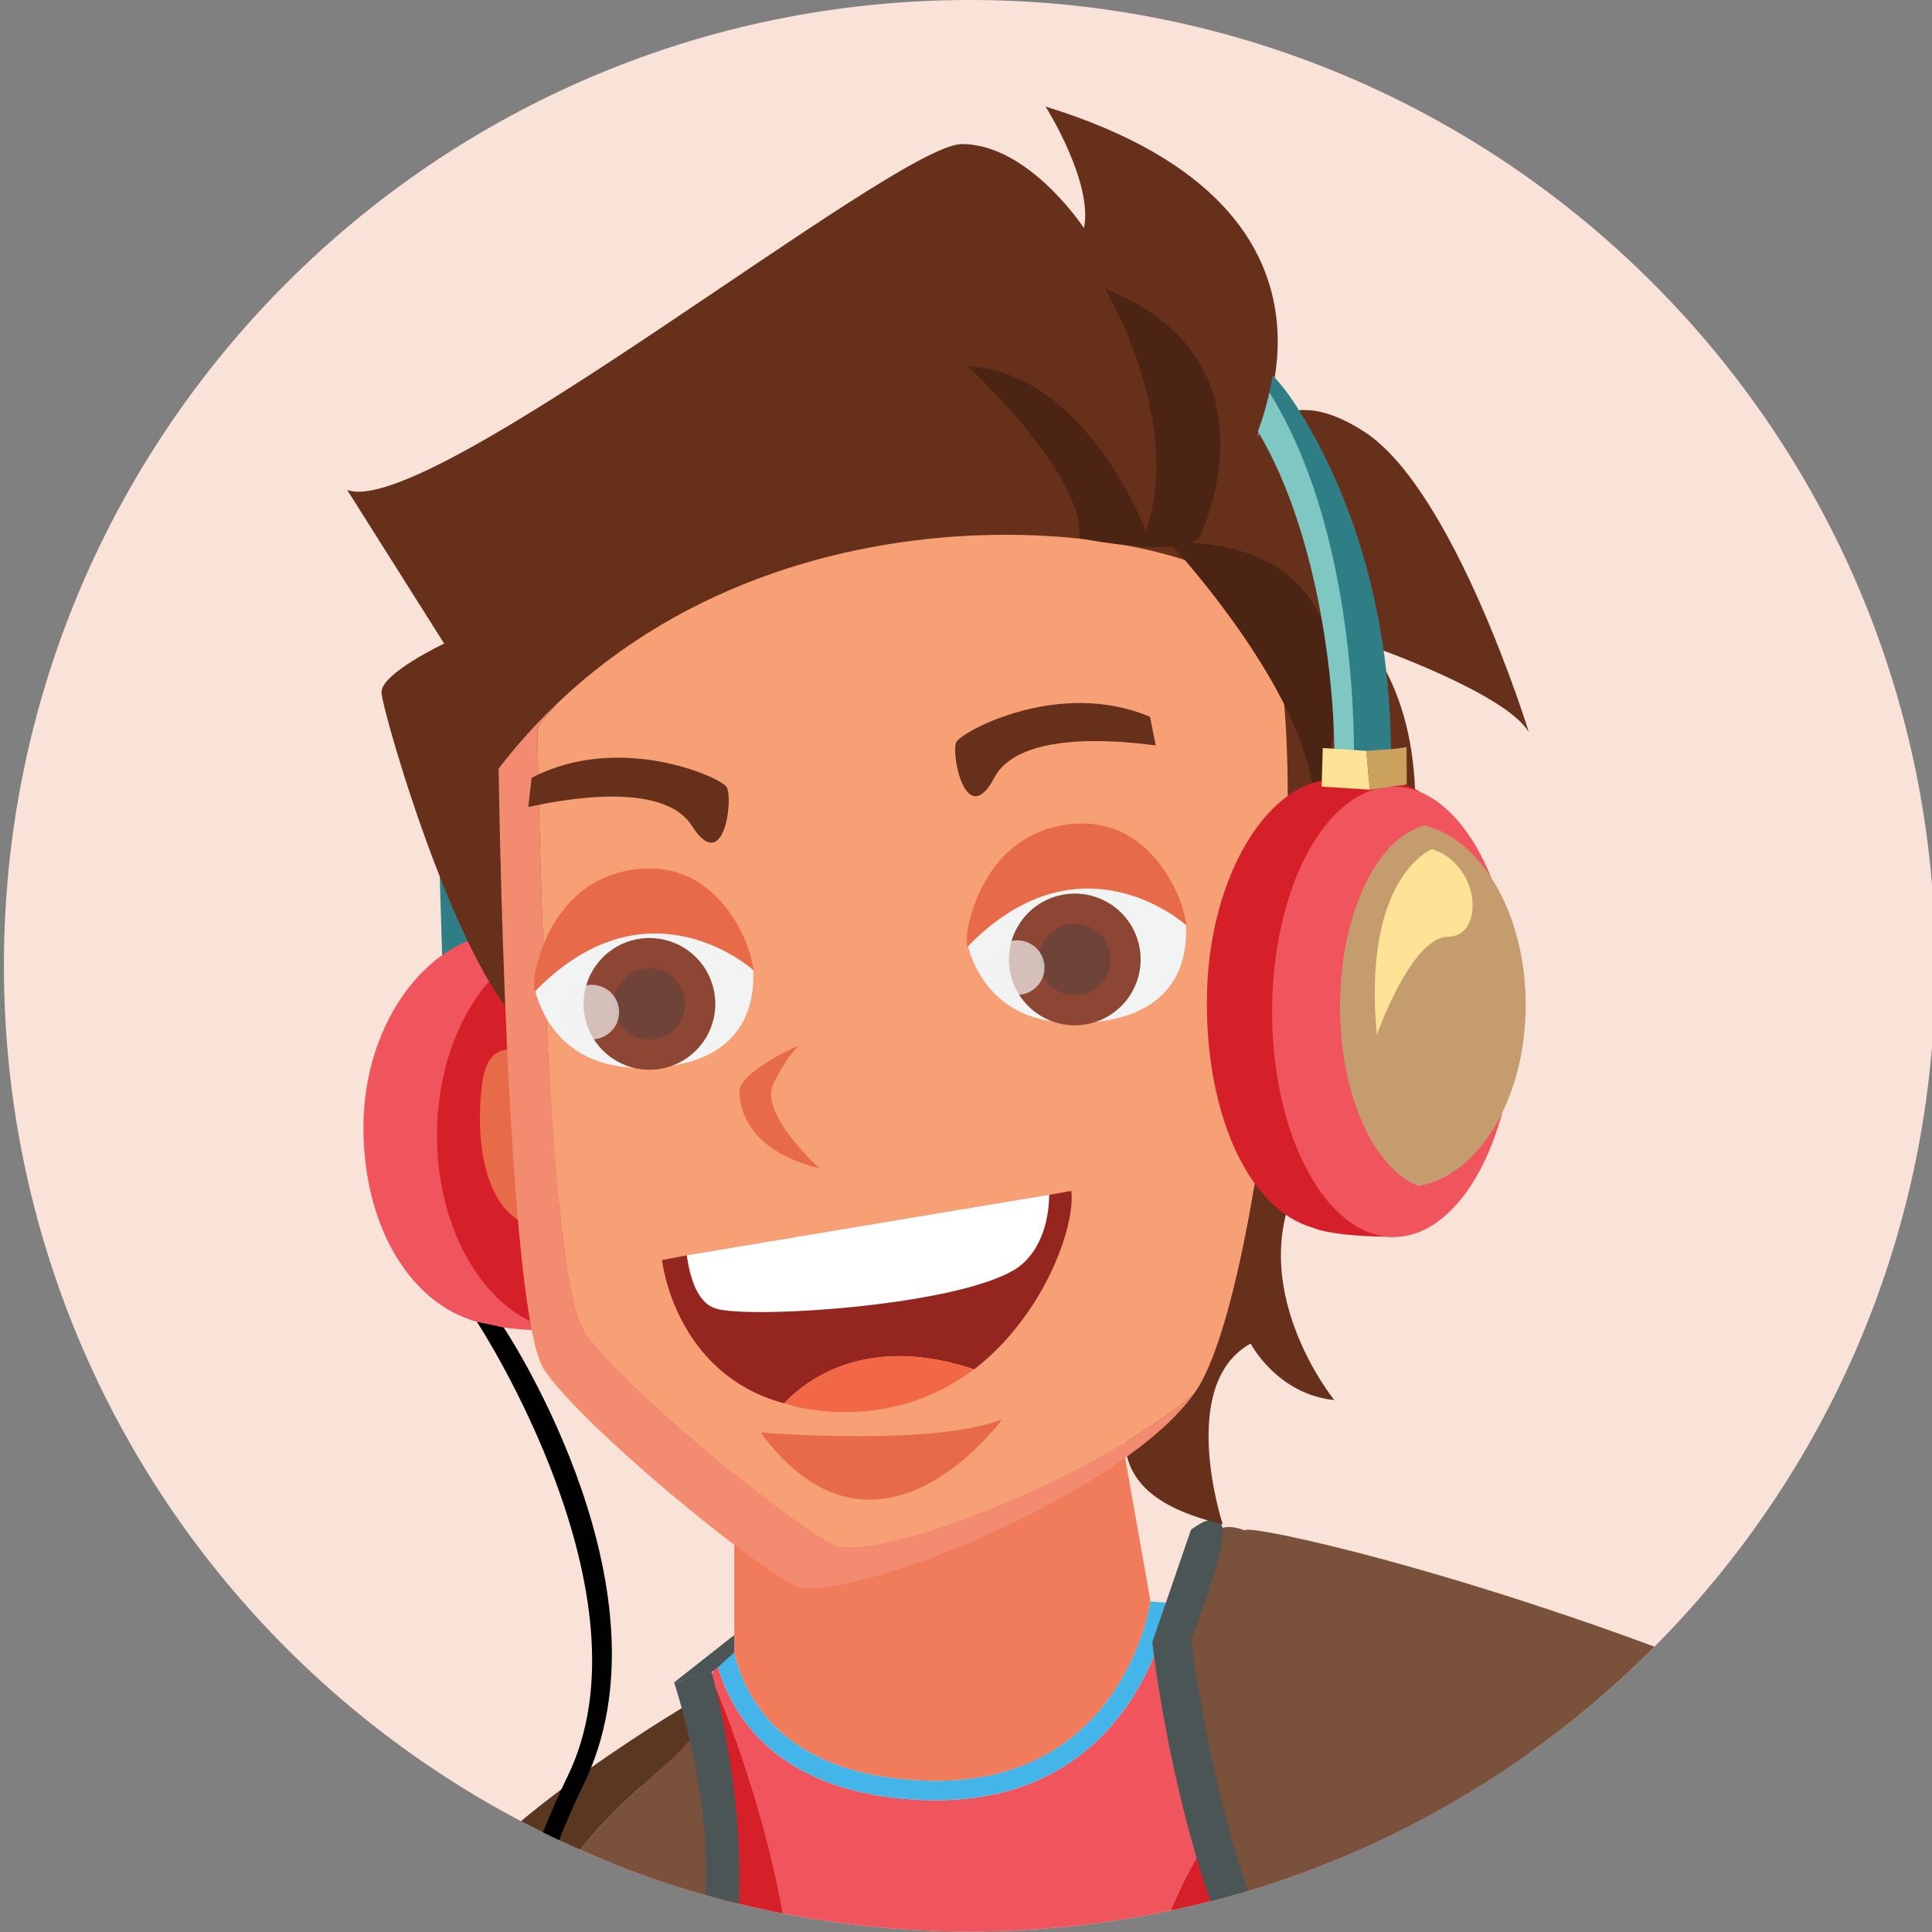 <?xml version="1.0" encoding="utf-8"?>
<!-- Generator: Adobe Illustrator 25.2.3, SVG Export Plug-In . SVG Version: 6.00 Build 0)  -->
<svg version="1.1" id="Layer_1" xmlns="http://www.w3.org/2000/svg" xmlns:xlink="http://www.w3.org/1999/xlink" x="0px" y="0px"
	 viewBox="0 0 576 576" enable-background="new 0 0 576 576" xml:space="preserve">
<rect x="0" y="0" width="576" height="576" fill="#808080" stroke="none"/>
<g>
	<g>
		<defs>
			<path id="SVGID_1_" d="M577.01,287.92c0,159.02-128.9,287.93-287.92,287.93S1.16,446.94,1.16,287.92S130.07,0,289.09,0
				S577.01,128.9,577.01,287.92z"/>
		</defs>
		<use xlink:href="#SVGID_1_"  overflow="visible" fill="#F9E3D9"/>
		<clipPath id="SVGID_2_">
			<use xlink:href="#SVGID_1_"  overflow="visible"/>
		</clipPath>
		<g clip-path="url(#SVGID_2_)">
			<polygon fill="#307E85" points="131.82,284.78 131.03,258.91 143.07,263.94 143.07,280.02 			"/>
			<g>
				<path fill="#F0545C" d="M190.12,336.17c0-15.17-4.08-28.95-10.71-39.34c-0.45-8.6,4.38-13.53,1.86-14.92
					c-8.3-4.55-23.63-4.58-29.8-3.76c-0.04,0-0.08-0.01-0.12-0.01c-22.58,0-43,25.75-43,58.04c0,29.88,14.46,53.61,35.53,58.32
					c7.54,2.46,27.29,2.46,27.29,2.46s0.75-5.14,1.8-13.23C183.34,373.11,190.12,355.79,190.12,336.17z"/>
				<path fill="#D62029" d="M212.06,338.49c0,32.29-18.3,58.47-40.89,58.47c-22.58,0-40.88-26.17-40.88-58.47
					s18.3-58.47,40.88-58.47C193.75,280.02,212.06,306.2,212.06,338.49z"/>
			</g>
			<path fill="#F0545C" d="M235.49,617.02c-1.31,9.45-2.79,20.84-4.32,33.44h108.4c-10.54-87.86,41.79-126.47,41.79-126.47
				l18.02-2.97l-15.85-39.28c0,0-14.27-2.13-34.73-3.82l-0.07,0.34c-0.08,0.58-9.08,58.47-69.71,58.47c-1.4,0-2.79-0.04-4.21-0.08
				c-42.49-1.81-56.34-24.51-60.82-39.78c-0.42,0.42-0.85,0.88-1.28,1.35c-1.35,1.55-2.66,3.13-3.94,4.75l4.68,0.27
				C213.45,503.23,242.02,569.7,235.49,617.02z"/>
			<path fill="#D62029" d="M231.17,650.46c1.53-12.6,3.01-23.99,4.32-33.44c6.53-47.32-22.04-113.79-22.04-113.79l-4.68-0.27
				c-29.46,37.62-36.15,95.23-36.15,95.23s-0.33,21.34-0.63,52.27H231.17z"/>
			<path fill="#D62029" d="M451.62,650.46l-52.24-129.44l-18.02,2.97c0,0-52.33,38.61-41.79,126.47H451.62z"/>
			<path fill="#7A513A" d="M387.02,615.28l15.05,35.18h154.61c-1.04-25.65-1.78-43.23-1.97-47.43c0,0-174.11-143.1-183.62-146.77
				c-9.51-3.64-10.29,3.68-10.29,3.68l-8.78,29.04c0,0,6.77,49.3,7.73,49.6C360.72,538.92,387.02,615.28,387.02,615.28z"/>
			<path fill="#43B5E8" d="M213.99,496.86c4.49,15.27,18.33,37.97,60.82,39.78c1.43,0.05,2.82,0.08,4.21,0.08
				c60.63,0,69.63-57.89,69.71-58.47l0.07-0.34c-1.85-0.16-3.82-0.31-5.79-0.47c0,0-8.05,55.98-67.98,53.39
				c-41.13-1.73-52.85-24.24-56.14-38.16C217.09,493.95,215.46,495.34,213.99,496.86z"/>
			<path fill="#F07C5C" d="M333.03,421.09l9.99,56.35c0,0-8.05,55.98-67.98,53.39c-41.13-1.73-52.85-24.24-56.14-38.16v-57.15
				L333.03,421.09z"/>
			<g>
				<path fill="#4B5555" d="M398.28,650.46h12.34c-6.92-20.04-15.4-39.58-24.54-55.32c-23.26-40-30.95-106.16-31.02-106.83
					l-11.53,1.31c0.31,2.81,8.02,69.22,32.51,111.35C384.18,614.97,391.83,632.41,398.28,650.46z"/>
			</g>
			<path fill="#4B5555" d="M355.07,456.1l-11.54,33.52l11.6-0.66c0,0,10.07-25.79,9.4-32.86
				C363.85,449.04,355.07,456.1,355.07,456.1z"/>
			<path fill="#242B2D" d="M206.34,507.45c0.42,1.27,0.77,2.55,1.01,3.94c-0.47-2.63-0.81-4.06-0.81-4.06
				S206.45,507.37,206.34,507.45z"/>
			<path fill="#7A513A" d="M197.01,650.46c1.03-10.67,2.38-19.68,4.19-26.21c14.5-52.39,8.86-97.28,6.3-111.94
				c0.08,0.58,0.16,1.16,0.19,1.78c0.82,9.93-45.43,30.93-52.19,75.4c-1.45,9.56-0.26,31.86,2.34,60.97H197.01z"/>
			<path fill="#593721" d="M158.16,650.46c-2.8-29.12-4.12-51.41-2.67-60.97c6.77-44.47,53.01-65.46,52.19-75.4
				c-0.03-0.62-0.12-1.2-0.19-1.78c-0.03-0.31-0.11-0.62-0.15-0.93c-0.23-1.39-0.58-2.67-1.01-3.94
				c-4.18,2.43-70.72,41.76-81.93,71.72c-4.47,12.03-0.69,39.11,6.02,71.29H158.16z"/>
			<g>
				<path fill="#4B5555" d="M206.31,584.65c-5.08,13.74-8.8,37.06-11.25,65.82h12.54c2.51-24.34,5.78-45.92,9.85-62.56
					c8.93-36.49-4.71-87.48-5.36-89.65l-11.11,3.34C201.12,502.09,218.13,552.66,206.31,584.65z"/>
			</g>
			<g>
				<path fill="#B82025" d="M317.89,650.46l3.68-12.49c8.22,2.72,15.69,7.08,22.38,12.49h6.66c-15-14.04-34.67-22.64-56.3-22.64
					c-21.62,0-41.29,8.59-56.29,22.64H317.89z"/>
			</g>
			<polygon fill="#4B5555" points="212.71,498.21 218.9,492.67 218.9,487.47 200.97,501.59 			"/>
			<path fill="#E76B48" d="M160.55,316.63c0,0-14.73-11.86-16.9,7.04c-2.16,18.9,1.84,35.06,11.61,40.57
				c9.77,5.5,20.13-21.07,20.13-21.07L160.55,316.63z"/>
			<path fill="#66301B" d="M334.88,416.53c2.6,8.66-8.64,28.91,29.66,37.92c0,0-13.73-41.69,8.32-53.89c0,0,7.81,15.09,24.95,16.86
				c0,0-28.01-34.39-9.73-67.09c18.27-32.7,52.99-111.83,20.58-157.75c0,0,40.32,14.03,47.15,25.74c0,0-22.23-72.37-49.18-89.68
				c-26.95-17.32-33.97,6-33.97,6s41.37-71.32-60.93-102.87c0,0,14.23,22.49,11.45,36.25c0,0-16.43-25.1-36.43-25.06
				C266.74,43,127.68,155.37,103.49,146.05l28.93,45.82c0,0-18.81,8.9-18.68,14.54c0.12,5.64,25.6,93.54,46.47,102.12
				C181.06,317.1,334.88,416.53,334.88,416.53z"/>
			<path fill="#F28B6F" d="M355.93,415.57c-21.86,30.8-105.53,63.29-118.72,57.21c-13.34-6.18-63.46-47.5-74.91-64.3
				c-11.46-16.79-13.64-179.34-13.64-179.34c5.49-7.13,11.35-13.6,17.51-19.47c-2.04,2.35-4.03,4.78-5.97,7.3
				c0,0,2.2,162.55,13.66,179.34c11.46,16.8,61.57,58.11,74.92,64.28C260.22,465.91,324.81,442.11,355.93,415.57z"/>
			<path fill="#F8A075" d="M356.65,414.55c-0.23,0.34-0.46,0.69-0.72,1.03c-31.12,26.53-95.71,50.34-107.15,45.03
				c-13.35-6.18-63.46-47.49-74.92-64.28c-11.45-16.8-13.66-179.34-13.66-179.34c1.94-2.53,3.93-4.95,5.97-7.3
				c77.24-73.71,200.13-50.97,210.98-27.78C393.66,217.11,377.37,383.45,356.65,414.55z"/>
			<g>
				<g>
					<path fill="#95261F" d="M197.38,375.67c0,0,3.56,33.8,36.36,42.72c7.99-8.38,26.05-20.35,56.63-10.16
						c0.08,0.01,0.08,0.01,0.08,0.01c20.6-15.91,30.2-42.31,28.95-53.18l-6.57,1.16l-108.07,18.03L197.38,375.67z"/>
					<path fill="#FFFFFF" d="M312.81,356.19c-0.12,8.74-3,17.3-9.63,21.91c-17.38,11.38-80.87,15.23-90,11.95
						c-5.64-1.93-7.58-9.96-8.43-15.82L312.81,356.19z"/>
				</g>
				<path fill="#F26745" d="M233.73,418.39c4.81,1.56,10.36,2.4,16.62,2.58c16.29,0.38,29.58-4.88,40.01-12.74
					C259.78,398.04,241.72,410.02,233.73,418.39z"/>
			</g>
			<path fill="#E76B48" d="M226.74,427.07c0,0,51.53,4.28,72.09-3.97C298.83,423.1,261.65,474.36,226.74,427.07z"/>
			<g>
				<path fill="#F8A075" d="M389.5,298.67c0,0,23.25-28.82,28.77-18.84c5.53,9.98,15.29,27.83,9.58,37.8
					c-5.7,9.97-28.43,40.04-36.53,34.45c-3.75-2.59-6.38-6.1-8.13-9.12c-2-3.48-2.55-7.6-1.6-11.51L389.5,298.67z"/>
				<path fill="#C04532" d="M419.43,303.92c0,0-16.62-6.7-32.43,19.54l1.1,2.56C388.1,326.02,396.46,307.62,419.43,303.92z"/>
				<path fill="#C04532" d="M394.56,315.19c0,0,13.16,0.85,13.99,9.08c0.82,8.23-13.88,9.75-13.88,9.75s12.76-6.53,11.3-9.66
					c-1.46-3.12-13.16-5.43-13.16-5.43L394.56,315.19z"/>
			</g>
			<g>
				<path fill="#F2F3F3" d="M353.53,274.6c0.49,6.84-0.46,16.32-7.93,22.8c-4.15,3.71-10.41,6.44-19.49,7.32
					c-7.34,0.71-13.33,0.03-18.19-1.55c-13.36-4.41-18.08-15.64-19.67-22.41c0,0,0.25-2.37,1.24-5.83l31.45-12.32l29.31,3.44
					c1.98,3.9,2.97,7.25,3.18,8.2C353.52,274.46,353.53,274.6,353.53,274.6z"/>
				<g>
					<path fill="#8E4634" d="M301.33,290.58c2.5,10.55,13.08,17.07,23.63,14.57c10.55-2.5,17.08-13.08,14.57-23.64
						c-2.5-10.55-13.08-17.07-23.63-14.56C305.34,269.45,298.83,280.03,301.33,290.58z"/>
					<path fill="#704338" d="M310.07,288.5c1.36,5.72,7.09,9.26,12.81,7.9c5.72-1.36,9.25-7.1,7.9-12.81
						c-1.36-5.72-7.09-9.26-12.81-7.9C312.25,277.05,308.71,282.78,310.07,288.5z"/>
					<path opacity="0.7" fill="#F2F3F3" d="M295.23,289.75c0.7,4.43,4.87,7.47,9.31,6.76c4.43-0.7,7.46-4.86,6.76-9.3
						c-0.7-4.43-4.86-7.47-9.3-6.77C297.55,281.16,294.53,285.32,295.23,289.75z"/>
				</g>
				<path fill="#E76B48" d="M288.35,282.37c33.8-35.02,65.28-6.55,65.28-6.55s0.12-0.34,0.06-0.6c-0.25-1.05-0.9-4.82-2.94-9.32
					c-4.42-9.55-14.11-22.26-32.03-20.16c-20,2.39-27.64,19.67-29.86,29.55C287.92,279.25,288.35,282.37,288.35,282.37z"/>
			</g>
			<g>
				<path fill="#F2F3F3" d="M224.5,288c0.49,6.84-0.45,16.32-7.93,22.8c-4.15,3.71-10.42,6.45-19.49,7.33
					c-7.34,0.71-13.34,0.03-18.19-1.56c-13.36-4.41-18.08-15.64-19.67-22.41c0,0,0.26-2.38,1.25-5.83l31.45-12.32l29.3,3.44
					c1.98,3.91,2.97,7.25,3.19,8.2C224.49,287.86,224.5,288,224.5,288z"/>
				<g>
					<path fill="#8E4634" d="M174.52,303.83c2.5,10.55,13.08,17.07,23.63,14.57c10.55-2.51,17.08-13.08,14.58-23.64
						c-2.51-10.55-13.08-17.07-23.64-14.57C178.54,282.7,172.01,293.28,174.52,303.83z"/>
					<path fill="#704338" d="M183.27,301.75c1.36,5.72,7.09,9.26,12.81,7.9c5.72-1.36,9.25-7.09,7.9-12.81
						c-1.35-5.72-7.09-9.26-12.81-7.9C185.44,290.3,181.91,296.04,183.27,301.75z"/>
					<path opacity="0.7" fill="#F2F3F3" d="M168.42,303.01c0.7,4.43,4.87,7.47,9.3,6.76c4.43-0.7,7.46-4.86,6.76-9.3
						c-0.7-4.43-4.86-7.47-9.3-6.77C170.75,294.4,167.72,298.57,168.42,303.01z"/>
				</g>
				<path fill="#E76B48" d="M159.32,295.77c33.8-35.02,65.28-6.55,65.28-6.55s0.12-0.35,0.05-0.61c-0.25-1.05-0.9-4.82-2.93-9.32
					c-4.42-9.55-14.11-22.26-32.03-20.15c-20.01,2.39-27.64,19.67-29.87,29.56C158.9,292.65,159.32,295.77,159.32,295.77z"/>
			</g>
			<path fill="#E76B48" d="M238.32,311.62c0,0-18.07,7.79-17.87,14.03c0.21,6.23,3.64,17.69,23.89,22.69c0,0-18.1-16.31-13.8-25.13
				C235,314.07,238.32,311.62,238.32,311.62z"/>
			<path fill="#66301B" d="M157.5,240.59c1.98-0.26,38.99-9.66,48.74,5.58c9.75,15.24,12.45-8.49,10.38-11.56
				c-2.07-3.07-32.22-16.29-58.13-2.69L157.5,240.59z"/>
			<path fill="#66301B" d="M344.56,222.24c-1.99-0.1-39.66-6.38-48.11,9.61c-8.45,16-13.12-7.43-11.3-10.66
				c1.81-3.23,30.75-18.9,57.7-7.49L344.56,222.24z"/>
			<path fill="#4B2413" d="M348.53,161.63c0,0,44.97,48.13,43.15,80.79C391.68,242.42,422.87,160.78,348.53,161.63z"/>
			<path fill="#4B2413" d="M357.6,160.23c0,0,26.01-52.6-28.15-74.15c0,0,23.65,39.36,12.17,72.32c0,0-17.58-47.37-53.17-49.26
				c0,0,35.26,32.54,33.33,51.31C321.79,160.45,352.26,166.61,357.6,160.23z"/>
			<g>
				<path fill="#307E85" d="M414.68,229.02l-3.67,0.27l-0.35,0.03l-3.08,0.24l-2.41,0.1l-1.5,0.08c0.03-0.81,0.03-1.74,0-2.82
					c-0.14-18.75-4.45-75.74-26.06-106.42c0.32-1.18,0.62-2.36,0.86-3.51c0.4-1.74,0.72-3.45,0.96-5.12
					c2.44,2.62,4.69,5.55,6.75,8.71C397.61,138.24,415.48,174.64,414.68,229.02z"/>
				<g>
					<path fill="#EE8D72" d="M379.13,324.13c-5.49-14.59-3.71-32.1,3.6-45.29c8.84-15.97,23.94-36.02,34.46-11.55
						c15.74,36.6,3.06,88.4-21.48,76.28C387.12,339.32,382.07,331.93,379.13,324.13z"/>
					<g>
						<g>
							<path fill="#7FC7C3" d="M403.67,226.93v1.16c0,0.59,0,1.15-0.03,1.66c0,2.76-0.05,4.53-0.1,4.9l-6.03-0.69
								c0-0.14,0.14-1.77,0.21-4.64c0.03-0.54,0.05-1.13,0.05-1.77v-0.53c0.43-18-3.43-65.97-22.74-98.39
								c1.02-2.79,1.88-5.49,2.57-8.12c0.32-1.18,0.62-2.36,0.86-3.51C401.37,153.72,403.86,206.92,403.67,226.93z"/>
						</g>
					</g>
					<g>
						<path fill="#D62029" d="M432.27,299.02c0,20.12-4.8,38.22-12.42,50.48c-0.35,0.58-0.75,1.23-1.16,1.82
							c-0.55,0.78-1.1,1.56-1.65,2.27c-0.9,9.28-1.56,15.19-1.56,15.19c-0.69,0-1.34-0.07-2-0.07c-2.75,0-7.91-0.19-12.82-0.71
							c-3.66-0.45-7.11-1.04-9.36-2.01c-18.67-5.39-31.49-32.64-31.49-66.97c0-13.76,2.45-26.41,6.61-36.93
							c3.76-9.6,8.86-17.39,14.77-22.58c2.51-2.27,5.16-4.02,7.91-5.19c1.6-0.71,3.25-1.23,4.96-1.56c1.25-0.26,2.55-0.39,3.85-0.39
							c0.05,0,0.05,0,0.1,0c1.75-0.32,4.36-0.52,7.3-0.45c0.9,0,1.81,0.06,2.76,0.13c3.45,0.19,7.21,0.78,10.56,1.95h0.05
							c1.85,0.58,3.56,1.3,5.06,2.34c0.2,0.06,0.45,0.25,0.65,0.39c1.6,1.1-0.15,4.34-1.1,9.79c-0.34,2.08-0.6,4.55-0.5,7.34
							c0.25,0.52,0.5,0.97,0.7,1.49c2.91,6.23,5.16,13.37,6.66,21.28c0.2,0.91,0.35,1.82,0.5,2.73
							C431.72,285.59,432.27,292.14,432.27,299.02z"/>
						<path fill="#F0545C" d="M451.71,301.67c0,37.08-16.22,67.13-36.23,67.13s-36.22-30.06-36.22-67.13s16.21-67.13,36.22-67.13
							S451.71,264.59,451.71,301.67z"/>
						<path fill="#C59C6D" d="M454.87,299.62c0,27.89-14.01,50.93-32.01,53.97c-13.34-5.29-23.35-27.23-23.35-53.53
							c0-27.45,10.93-50.2,25.17-53.97C441.83,250.29,454.87,272.67,454.87,299.62z"/>
						<path fill="#FEE396" d="M426.97,253.15c0,0-20.91,7.97-16.49,55.39c0,0,10.3-29.25,21.2-29.25
							C442.58,279.29,441.7,258.02,426.97,253.15z"/>
					</g>
					<polygon fill="#FEE396" points="408.39,235.43 394.02,234.52 394.08,232.76 394.27,226.33 394.37,223.03 398.88,223.29 
						405.48,223.74 407.34,223.87 407.84,229.52 408.09,232.05 					"/>
					<polygon fill="#CBA25D" points="419.41,233.87 418.66,234 414.6,234.52 410.85,235.1 408.39,235.43 408.09,232.05 
						407.84,229.52 407.34,223.87 416.15,223.22 419.33,222.74 					"/>
				</g>
			</g>
			<g>
				<path fill="#010101" d="M169.14,529.74c-9.85,20.04-26.47,66-41.04,120.72h5.39c14.41-53.63,30.76-98.64,40.45-118.35
					c27.82-56.6-21.49-133-23.78-136.35l-7.99-1.69C142.72,394.86,195.57,475.96,169.14,529.74z"/>
			</g>
			<g>
				<path fill="#7A513A" d="M440.64,595.29l62.17,39.6c0,0,0.04,0,0.08,0.04c1.08,0.51,16.03,7.49,34.7,15.54h207.23
					c-107.5-136.9-373.17-198.58-373.74-194.19C359.98,541.09,440.64,595.29,440.64,595.29z"/>
			</g>
		</g>
	</g>
</g>
</svg>
